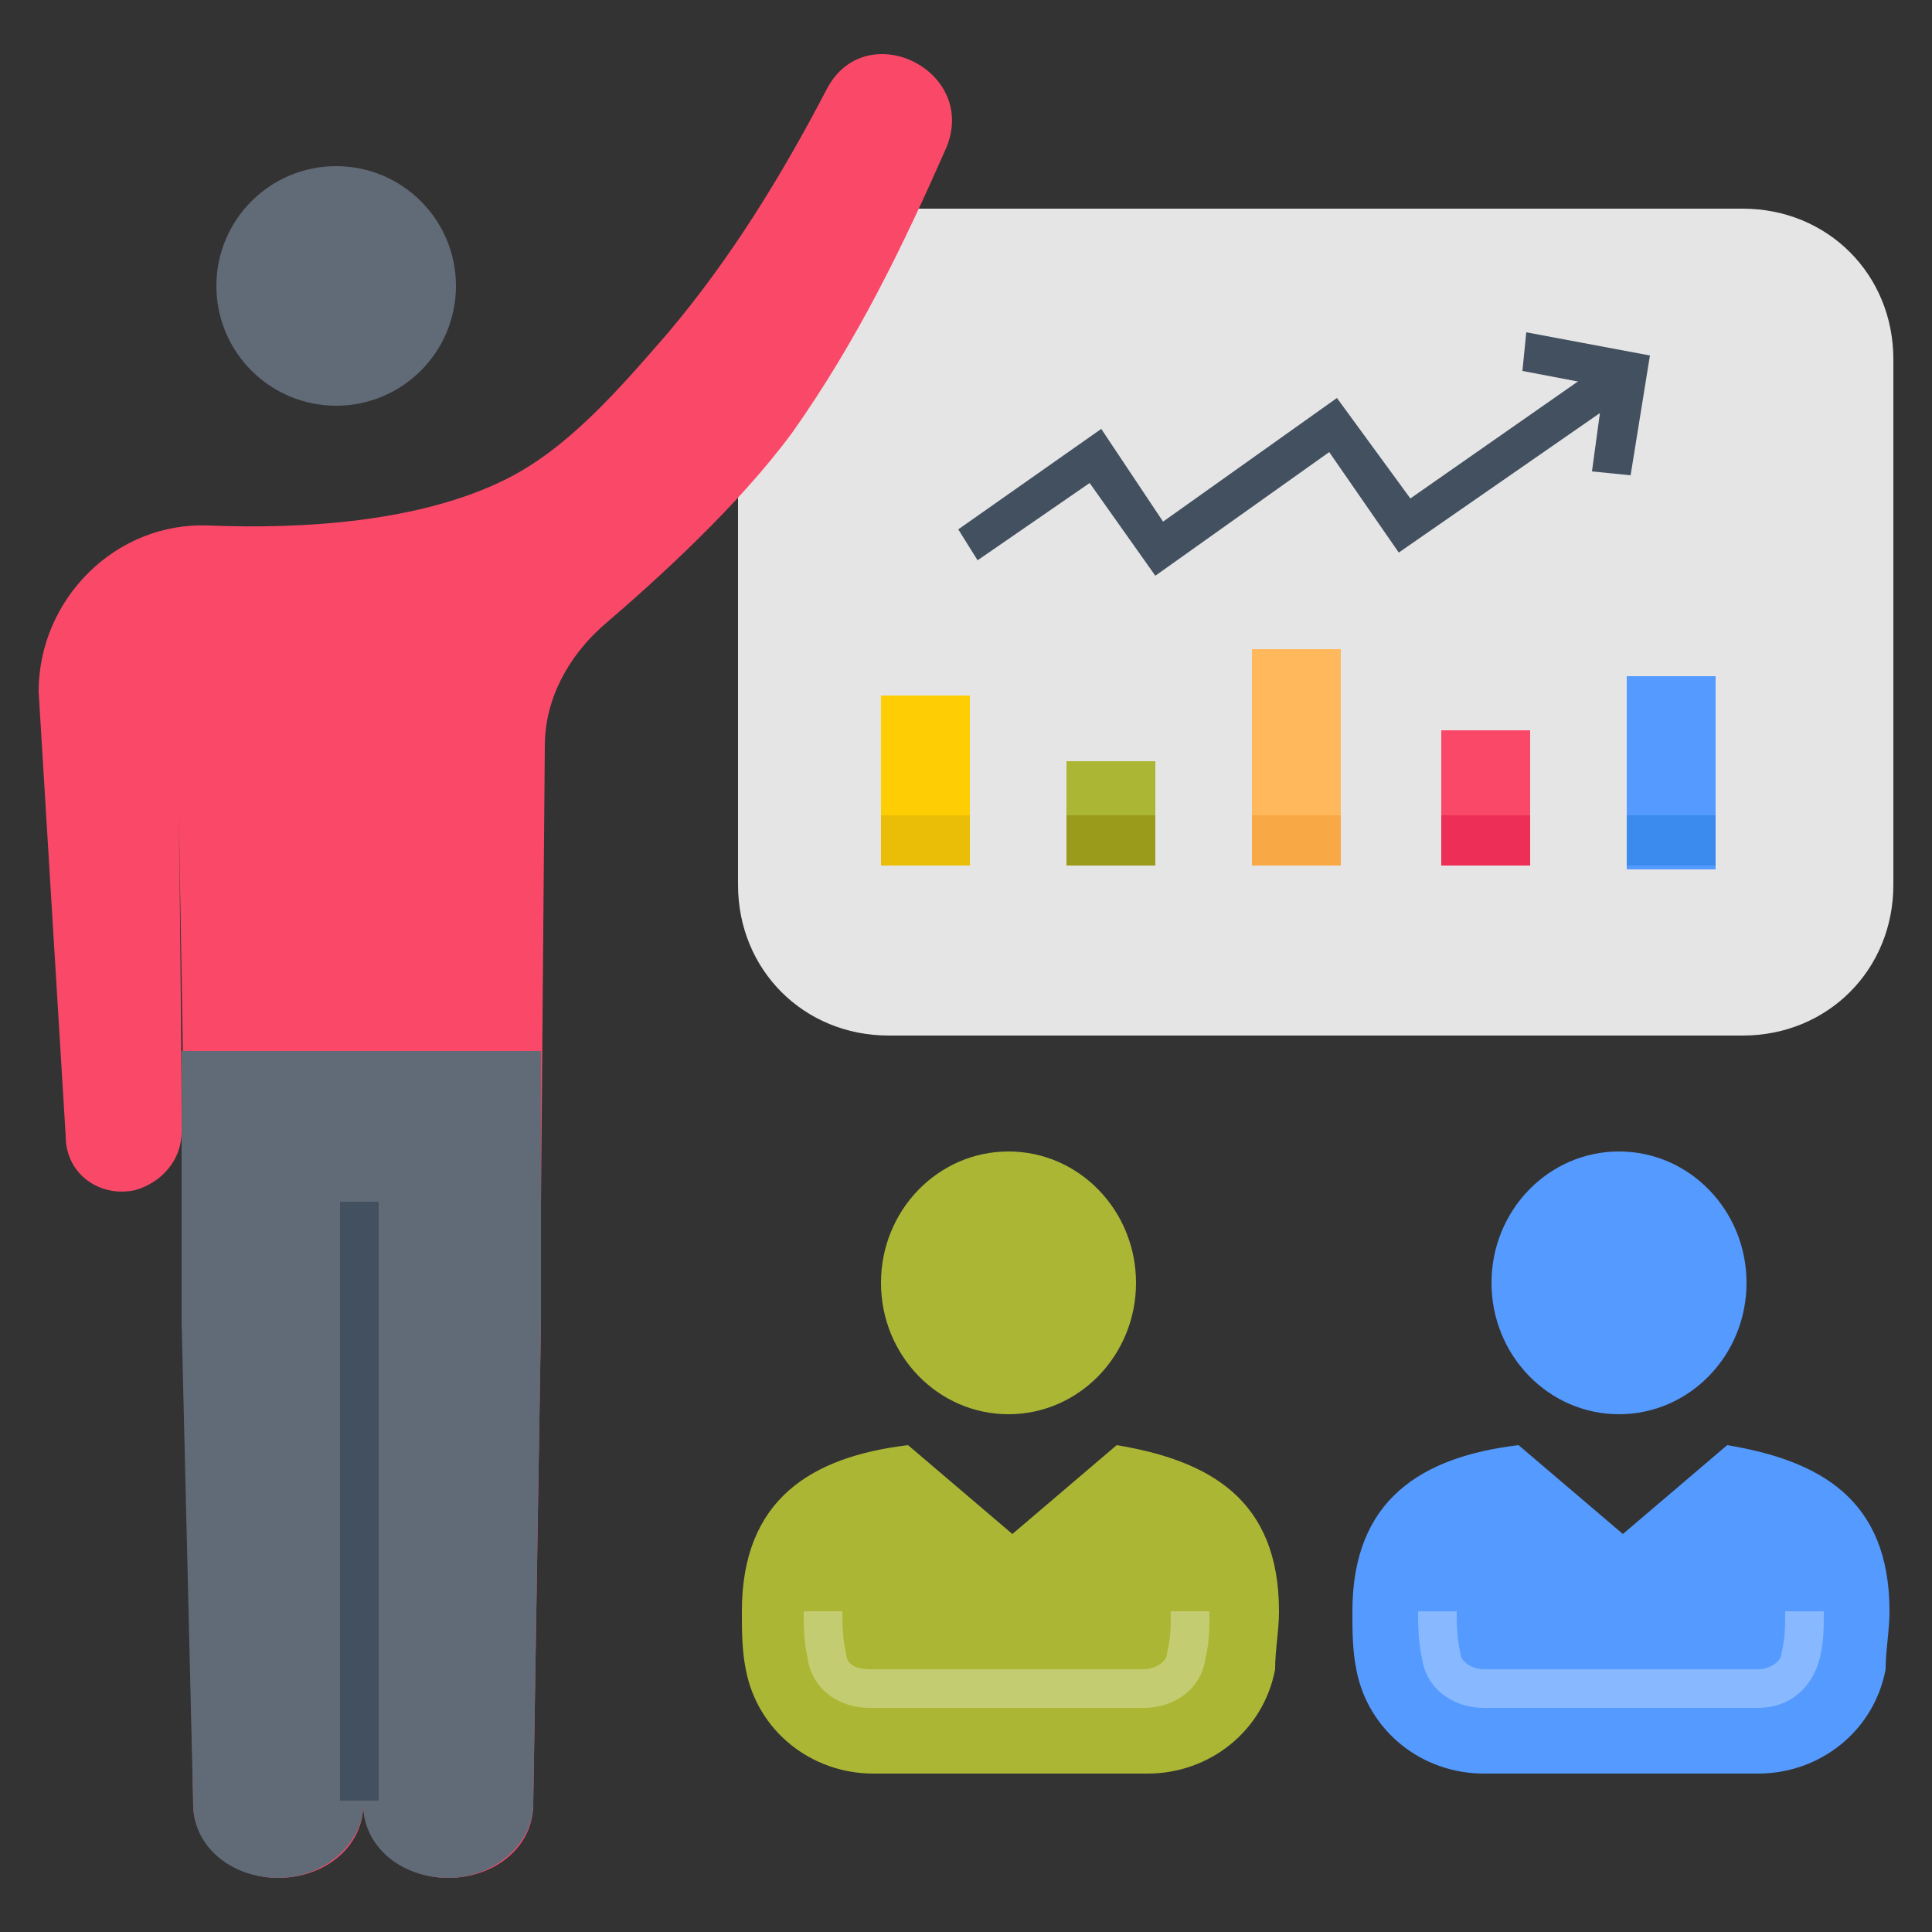 <?xml version="1.0" encoding="utf-8"?>
<!-- Generator: Adobe Illustrator 18.0.0, SVG Export Plug-In . SVG Version: 6.00 Build 0)  -->
<!DOCTYPE svg PUBLIC "-//W3C//DTD SVG 1.1//EN" "http://www.w3.org/Graphics/SVG/1.1/DTD/svg11.dtd">
<svg version="1.1" id="Layer_1" xmlns="http://www.w3.org/2000/svg" xmlns:xlink="http://www.w3.org/1999/xlink" x="0px" y="0px"
	 viewBox="0 0 50 50" enable-background="new 0 0 50 50" xml:space="preserve">
<rect x="0" y="0" width="50" height="50" fill="#333333" stroke="none"/>
<g>
	<g>
		<g>
			<path fill="#E5E5E5" d="M45.1,26.8H23c-2.2,0-3.9-1.7-3.9-3.9V9.3c0-2.2,1.7-3.9,3.9-3.9h22.1c2.2,0,3.9,1.7,3.9,3.9v13.6
				C49,25.1,47.3,26.8,45.1,26.8z"/>
		</g>
		<g>
			<g>
				<g>
					<g>
						<ellipse fill="#559AFF" cx="41.9" cy="33.2" rx="3.3" ry="3.4"/>
					</g>
					<g>
						<path fill="#559AFF" d="M48.9,41.7c0,0.5-0.1,1-0.1,1.5c-0.3,1.6-1.7,2.7-3.3,2.7h-7.1c-1.6,0-3-1.1-3.3-2.7
							c-0.1-0.5-0.1-1-0.1-1.5c0-2.9,1.8-4,4.3-4.3l2.7,2.3l2.7-2.3C47.1,37.8,48.9,38.8,48.9,41.7z"/>
					</g>
					<g opacity="0.3">
						<path fill="#FFFFFF" d="M45.5,44.2h-7.1c-0.8,0-1.5-0.5-1.6-1.3c-0.1-0.4-0.1-0.9-0.1-1.2h1c0,0.3,0,0.7,0.1,1.1
							c0,0.2,0.3,0.4,0.6,0.4h7.1c0.3,0,0.6-0.2,0.6-0.4c0.1-0.4,0.1-0.7,0.1-1.1h1c0,0.4,0,0.8-0.1,1.2
							C46.9,43.7,46.3,44.2,45.5,44.2z"/>
					</g>
				</g>
				<g>
					<g>
						<ellipse fill="#ABB734" cx="26.1" cy="33.2" rx="3.3" ry="3.4"/>
					</g>
					<g>
						<path fill="#ABB734" d="M33.1,41.7c0,0.5-0.1,1-0.1,1.5c-0.3,1.6-1.7,2.7-3.3,2.7h-7.1c-1.6,0-3-1.1-3.3-2.7
							c-0.1-0.5-0.1-1-0.1-1.5c0-2.9,1.8-4,4.3-4.3l2.7,2.3l2.7-2.3C31.3,37.8,33.1,38.8,33.1,41.7z"/>
					</g>
					<g opacity="0.3">
						<path fill="#FFFFFF" d="M29.6,44.2h-7.1c-0.8,0-1.5-0.5-1.6-1.3c-0.1-0.4-0.1-0.9-0.1-1.2h1c0,0.3,0,0.7,0.1,1.1
							c0,0.3,0.3,0.4,0.6,0.4h7.1c0.3,0,0.6-0.2,0.6-0.4c0.1-0.4,0.1-0.7,0.1-1.1h1c0,0.4,0,0.8-0.1,1.2
							C31.1,43.7,30.4,44.2,29.6,44.2z"/>
					</g>
				</g>
			</g>
			<g>
				<ellipse fill="#616B77" cx="8.7" cy="7.4" rx="3.1" ry="3.1"/>
			</g>
			<g>
				<path fill="#FA4968" d="M24.5,3.8c-1.1,2.5-2.3,5-4,7.4c-1.4,1.9-3.5,3.8-4.9,5c-0.9,0.8-1.5,1.9-1.5,3.1L14,31.2v3l-0.2,12.5
					c0,1.1-1,1.9-2.2,1.9s-2.2-0.9-2.2-1.9c0,1.1-1,1.9-2.2,1.9S5,47.7,5,46.7L4.8,34.2v-3L4.6,19.4c0-1,0.1,6.9,0.1,9.9
					c0,0.7-0.5,1.3-1.2,1.5l0,0c-0.9,0.2-1.8-0.4-1.8-1.4L1,17.9c0-2.4,2-4.4,4.4-4.3c2.5,0.1,5.5-0.1,7.7-1.2
					c1.6-0.8,2.9-2.3,4.2-3.8c1.6-1.9,2.9-4,4.1-6.3C22.4,0.4,25.3,1.8,24.5,3.8z"/>
			</g>
			<g>
				<path fill="#616B77" d="M4.7,27.2v4v3L5,46.7c0,1.1,1,1.9,2.2,1.9s2.2-0.9,2.2-1.9c0,1.1,1,1.9,2.2,1.9s2.2-0.9,2.2-1.9L14,34.2
					v-3v-4H4.7z"/>
			</g>
			<g>
				<rect x="8.8" y="31.1" fill="#425060" width="1" height="15.5"/>
			</g>
		</g>
	</g>
	<g>
		<polygon fill="#425060" points="29.9,14.9 28.2,12.5 25.3,14.5 24.8,13.7 28.5,11.1 30.1,13.5 34.6,10.3 36.5,12.9 41.8,9.2 
			42.4,10 36.2,14.3 34.4,11.7 		"/>
	</g>
	<g>
		<polygon fill="#425060" points="42.2,12.3 41.2,12.2 41.5,10 39.4,9.6 39.5,8.6 42.7,9.2 		"/>
	</g>
	<g>
		<g>
			<rect x="22.8" y="18" fill="#FECD04" width="2.3" height="4.4"/>
		</g>
		<g>
			<rect x="27.6" y="19.7" fill="#ABB734" width="2.3" height="2.7"/>
		</g>
		<g>
			<rect x="32.4" y="16.8" fill="#FFB95C" width="2.3" height="5.6"/>
		</g>
		<g>
			<rect x="37.3" y="18.9" fill="#FA4968" width="2.3" height="3.5"/>
		</g>
		<g>
			<rect x="42.1" y="17.5" fill="#559AFF" width="2.3" height="5"/>
		</g>
	</g>
	<g>
		<g>
			<rect x="22.8" y="21.1" fill="#EABE06" width="2.3" height="1.3"/>
		</g>
		<g>
			<rect x="27.6" y="21.1" fill="#9B9B1B" width="2.3" height="1.3"/>
		</g>
		<g>
			<rect x="32.4" y="21.1" fill="#F9A846" width="2.3" height="1.3"/>
		</g>
		<g>
			<rect x="37.3" y="21.1" fill="#ED2F58" width="2.3" height="1.3"/>
		</g>
		<g>
			<rect x="42.1" y="21.1" fill="#3A8BED" width="2.3" height="1.3"/>
		</g>
	</g>
</g>
</svg>
